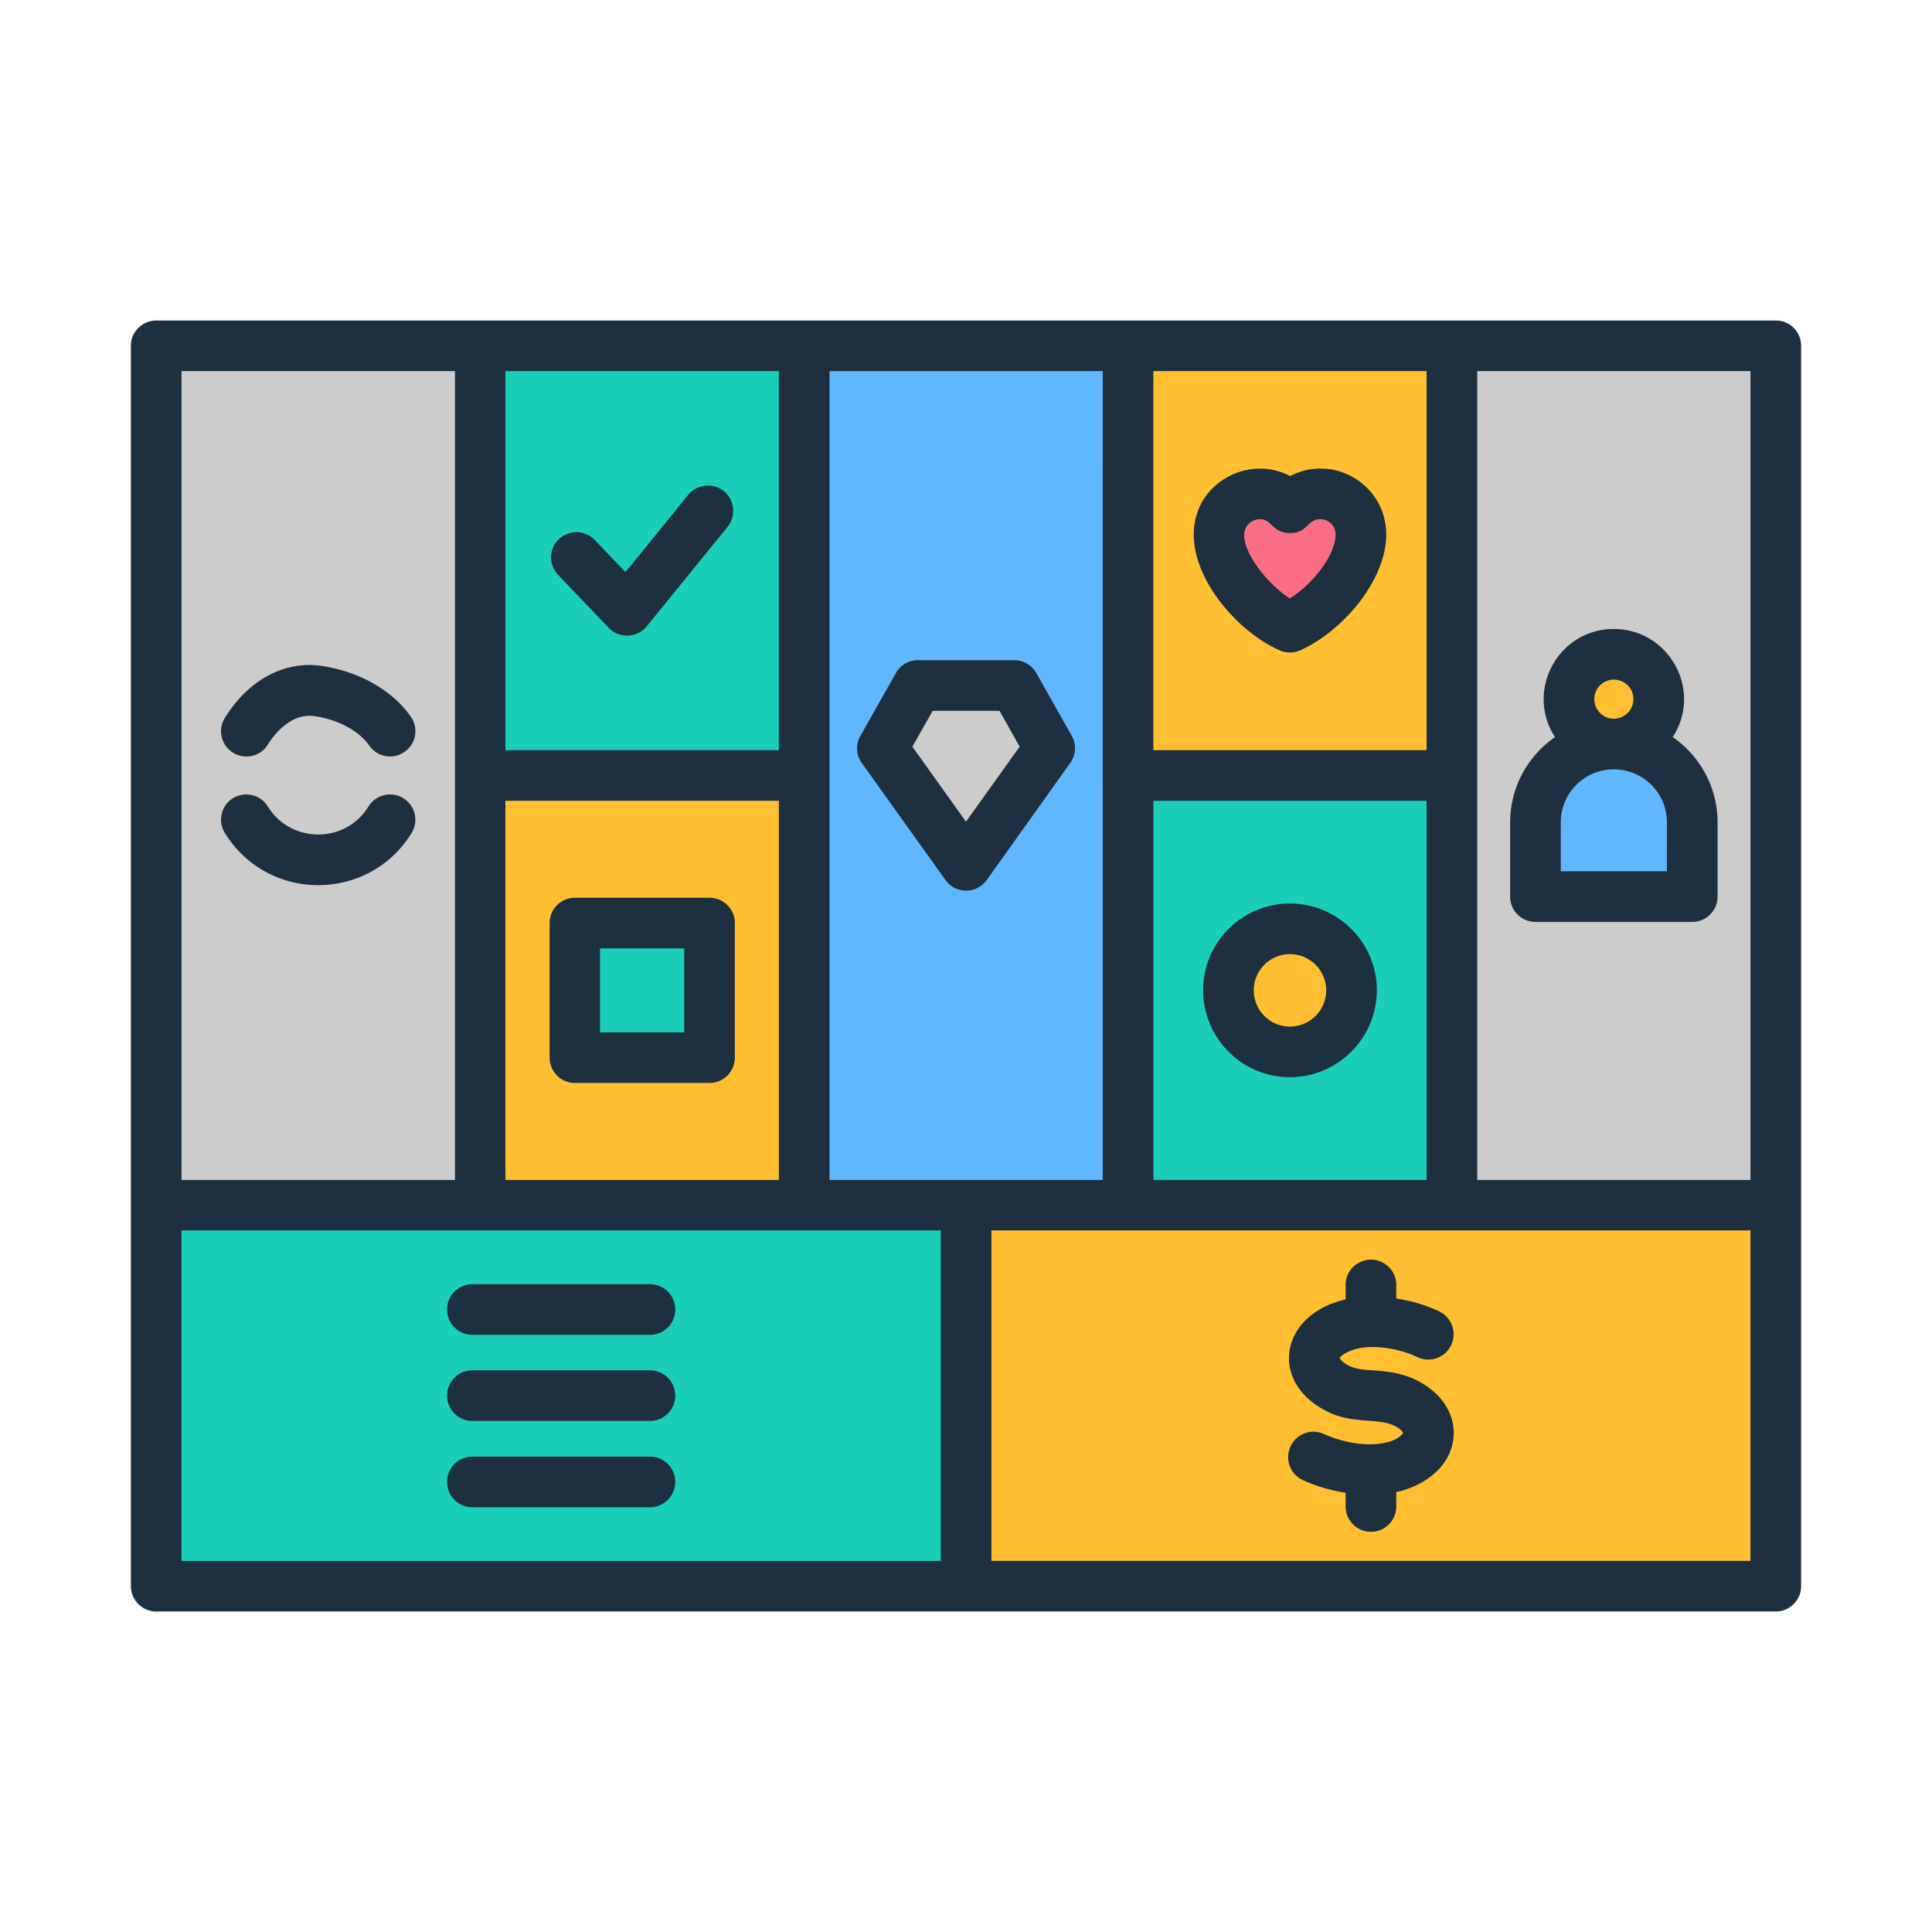 <svg xmlns="http://www.w3.org/2000/svg" version="1.1" xmlns:xlink="http://www.w3.org/1999/xlink" width="1em" height="1em" x="0" y="0" viewBox="0 0 500 500" style="enable-background:new 0 0 512 512" xml:space="preserve" class=""><g><g fill-rule="evenodd" clip-rule="evenodd"><path fill="#ffbf31" d="m250.071 410.268 209.502.268v-98.619l-103.236-14.471-106.266 14.203-15.275 47.516z" opacity="1" data-original="#ffbf31"></path><path fill="#19cfba" d="M40.445 410.536h209.564v-98.619L141.95 296.106 40.445 311.917z" opacity="1" data-original="#19cfba" class=""></path><path fill="#cccccc" d="M375.747 89.49h83.826v222.427h-83.826L363.42 200.703z" opacity="1" data-original="#cccccc"></path><path fill="#60b7fe" d="M208.096 89.49h83.826l13.667 111.213-13.667 111.214h-83.826l-16.079-111.214z" opacity="1" data-original="#60b7fe"></path><path fill="#cccccc" d="M40.445 89.49h83.826l20.903 111.213-20.903 111.214H40.445z" opacity="1" data-original="#cccccc"></path><path fill="#ffbf31" d="M417.66 169.35c6.409 0 11.605 5.196 11.605 11.605 0 6.41-5.196 11.606-11.605 11.606s-11.605-5.196-11.605-11.606 5.196-11.605 11.605-11.605z" opacity="1" data-original="#ffbf31"></path><path fill="#60b7fe" d="M417.66 192.56c11.17 0 20.309 9.139 20.309 20.309v19.187h-40.618v-19.187c0-11.17 9.139-20.309 20.309-20.309z" opacity="1" data-original="#60b7fe"></path><path fill="#ffbf31" d="M291.922 89.49h83.825v111.213l-44.336 13.4-39.489-13.4z" opacity="1" data-original="#ffbf31"></path><path fill="#19cfba" d="M291.922 200.703h83.826v111.214h-83.826z" opacity="1" data-original="#19cfba" class=""></path><path fill="#ffbf31" d="M333.835 240.396c8.789 0 15.914 7.125 15.914 15.914s-7.125 15.914-15.914 15.914-15.914-7.125-15.914-15.914 7.125-15.914 15.914-15.914z" opacity="1" data-original="#ffbf31"></path><path fill="#fa6e85" d="M341.71 127.847c5.783 0 10.472 4.688 10.472 10.472 0 9.505-9.978 20.332-18.347 24.026-8.37-3.694-18.347-14.521-18.347-24.026 0-9.671 12.025-14.113 18.347-6.901a10.446 10.446 0 0 1 7.875-3.571z" opacity="1" data-original="#fa6e85"></path><path fill="#cccccc" d="m250.009 223.968 21.651-30.316-9.19-16.213h-24.922l-9.19 16.213z" opacity="1" data-original="#cccccc"></path><path fill="#19cfba" d="M124.271 89.49h83.825v111.213l-43.907 14.472-39.918-14.472z" opacity="1" data-original="#19cfba" class=""></path><path fill="#ffbf31" d="M124.271 200.703h83.826v111.214h-83.826z" opacity="1" data-original="#ffbf31"></path><path fill="#19cfba" d="M148.764 238.891h34.838v34.838h-34.838z" opacity="1" data-original="#19cfba" class=""></path><path fill="#1e2f3f" d="M376.226 370.891c-.074 7.842-6.717 13.448-14.873 15.26v3.704a6.56 6.56 0 0 1-6.579 6.579c-3.594 0-6.524-2.93-6.524-6.579v-3.538a41.85 41.85 0 0 1-11.058-3.262c-3.262-1.493-4.755-5.418-3.207-8.68 1.493-3.318 5.363-4.755 8.625-3.262 5.253 2.378 12.827 3.76 18.024 1.603 1.88-.829 2.433-1.714 2.488-1.935-.055-.111-.608-1.05-2.543-1.935-4.179-1.801-10.315-.438-16.366-3.207-15.948-7.299-13.414-25.33 4.036-29.359v-3.759c0-3.594 2.93-6.524 6.524-6.524 3.649 0 6.579 2.93 6.579 6.524v3.538c4.091.608 7.962 1.824 11.113 3.317 3.262 1.603 4.644 5.474 3.096 8.736s-5.419 4.7-8.736 3.096c-4.865-2.322-12.661-3.649-17.472-1.548-.055 0-.11 0-.11.055-1.769.719-2.378 1.438-2.543 1.714.111.276.774 1.272 2.654 2.156 1.991.829 3.76.94 5.971 1.05 2.82.221 6.303.442 10.339 2.101.055.055.111.055.166.111 6.526 2.931 10.396 8.183 10.396 14.044zm-201.475-32.013c0 3.649-2.93 6.579-6.524 6.579h-46.001c-3.594 0-6.524-2.93-6.524-6.579 0-3.594 2.93-6.524 6.524-6.524h46.001c3.593 0 6.524 2.93 6.524 6.524zm0 44.619c0 3.649-2.93 6.58-6.524 6.58h-46.001c-3.594 0-6.524-2.93-6.524-6.58 0-3.594 2.93-6.524 6.524-6.524h46.001c3.593 0 6.524 2.93 6.524 6.524zm0-22.282c0 3.594-2.93 6.524-6.524 6.524h-46.001c-3.594 0-6.524-2.93-6.524-6.524 0-3.649 2.93-6.58 6.524-6.58h46.001c3.593.001 6.524 2.931 6.524 6.58zm-68.228-145.633c-10.977 17.865-37.093 18.123-48.323 0-1.935-3.096-.94-7.133 2.101-9.012 3.096-1.88 7.132-.94 9.012 2.156 5.835 9.495 19.982 9.815 26.041 0 1.935-3.096 5.971-4.036 9.012-2.156 3.097 1.88 4.037 5.916 2.157 9.012zM58.2 185.781c6.082-9.841 15.481-14.873 25.101-13.435 9.676 1.438 18.301 6.358 23 13.104 2.101 2.986 1.382 7.077-1.603 9.123-2.931 2.101-7.022 1.382-9.123-1.603-2.654-3.815-8.072-6.745-14.154-7.63-6.413-.94-10.892 5.363-12.108 7.353-1.895 3.101-5.901 3.996-9.012 2.101-3.041-1.88-4.036-5.917-2.101-9.013zm86.252-36.989c-2.488-2.599-2.433-6.745.166-9.233s6.745-2.433 9.289.166l7.962 8.349 16.255-20.015c2.267-2.764 6.414-3.207 9.233-.94 2.764 2.267 3.207 6.414.94 9.233l-20.9 25.71c-2.539 3.062-7.095 3.253-9.841.442zm32.621 118.376h-21.784v-21.729h21.784zm6.524-34.833h-34.832c-3.594 0-6.524 2.93-6.524 6.524v34.832c0 3.649 2.93 6.579 6.524 6.579h34.832a6.56 6.56 0 0 0 6.579-6.579v-34.832c.001-3.594-2.93-6.524-6.579-6.524zM250 212.652l-13.877-19.407 5.253-9.289h17.306l5.197 9.289zm27.368-22.226-9.178-16.255a6.596 6.596 0 0 0-5.695-3.317H237.56a6.532 6.532 0 0 0-5.695 3.317l-9.178 16.255a6.472 6.472 0 0 0 .332 7.022l21.674 30.299c2.65 3.72 8.03 3.63 10.671 0l21.618-30.299c1.492-2.102 1.658-4.811.386-7.022zm47.218-55.788c4.512-1.502 4.056 3.317 9.233 3.317 4.664 0 4.461-3.594 7.906-3.594a3.941 3.941 0 0 1 3.926 3.925c0 5.474-5.971 12.882-11.832 16.587-7.398-4.72-16.305-17.202-9.233-20.235zm6.579 33.672c1.69.739 3.669.746 5.308 0 10.726-4.755 22.282-17.914 22.282-30.022 0-12.589-13.3-21.019-24.88-15.094-10.818-5.693-24.936 1.88-24.936 15.094 0 12.108 11.5 25.267 22.226 30.022zm2.654 97.365c-5.142 0-9.344-4.202-9.344-9.399 0-5.142 4.202-9.344 9.344-9.344 5.197 0 9.399 4.202 9.399 9.344a9.391 9.391 0 0 1-9.399 9.399zm0-31.847c-12.385 0-22.447 10.063-22.447 22.448s10.063 22.503 22.447 22.503c12.385 0 22.503-10.118 22.503-22.503s-10.118-22.448-22.503-22.448zm78.788-52.912c0-2.764 2.267-5.032 5.031-5.032 2.82 0 5.087 2.267 5.087 5.032a5.073 5.073 0 0 1-5.087 5.086c-2.764 0-5.031-2.267-5.031-5.086zm18.798 44.563h-27.479v-12.606c0-7.63 6.137-13.767 13.712-13.767 7.63 0 13.767 6.137 13.767 13.767zm-34.058 13.104h40.638c3.594 0 6.524-2.93 6.524-6.524v-19.186c0-9.178-4.589-17.25-11.611-22.116 7.842-12.118-.953-27.977-15.26-27.977-14.314 0-23.023 15.894-15.205 27.977-7.022 4.865-11.611 12.938-11.611 22.116v19.186c.001 3.594 2.931 6.524 6.525 6.524zM256.579 403.954h196.444v-85.533H256.579zm-209.603 0h196.5v-85.533h-196.5zm0-307.908v209.327h70.771V96.046zm154.59 0h-70.771v98.084h70.771zm96.923 209.327h70.715v-98.139h-70.715zm-167.693-98.139v98.139h70.771v-98.139zm83.874 98.139h70.715V96.046H214.67zM369.204 96.046h-70.715v98.084h70.715zm83.82 209.327V96.046h-70.715v209.327zm13.103-215.906c0-3.594-2.93-6.524-6.579-6.524H40.452c-3.594 0-6.579 2.93-6.579 6.524v321.067c0 3.48 2.878 6.524 6.579 6.524h419.096c3.702 0 6.579-3.045 6.579-6.524z" opacity="1" data-original="#1e2f3f" class=""></path></g></g></svg>